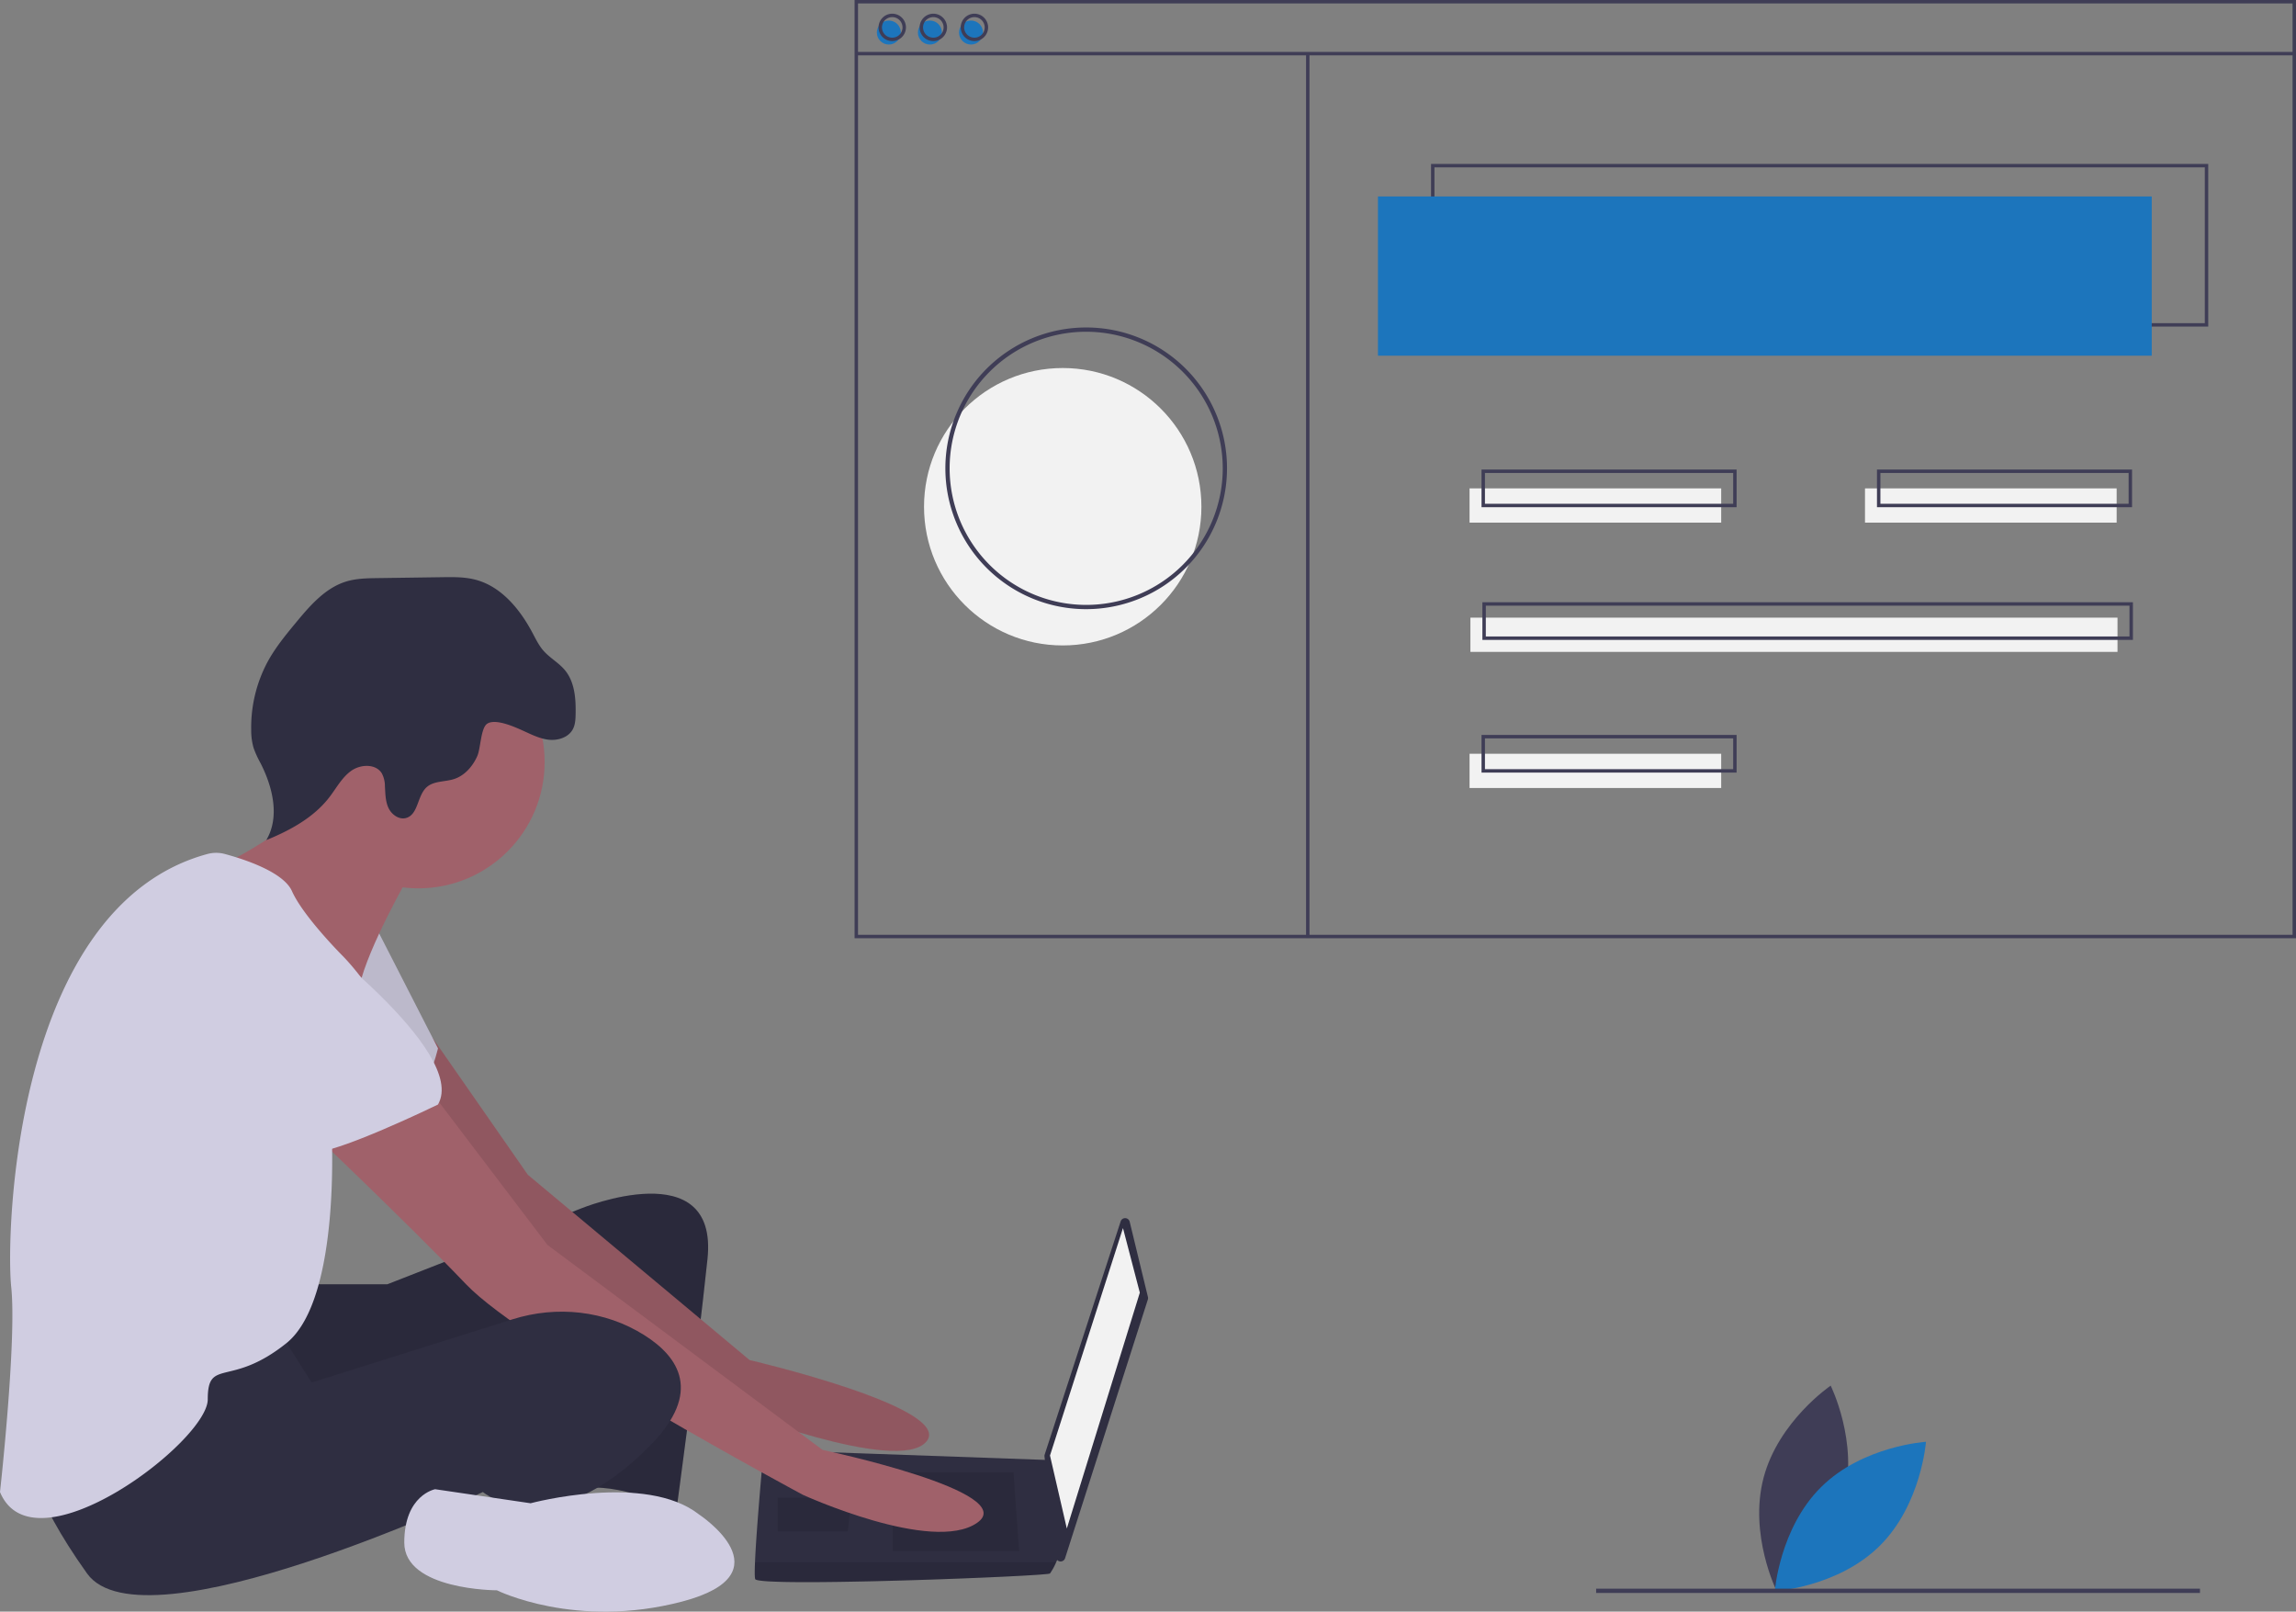 <svg data-name="Layer 1" xmlns="http://www.w3.org/2000/svg" width="1076.064" height="755.228"><rect width="100%" height="100%" fill="#808080" stroke="none"/><path d="M864.146 702.423c-6.985 26.598-31.46 43.22-31.46 43.22s-13.15-26.502-6.165-53.1 31.459-43.22 31.459-43.22 13.15 26.502 6.166 53.1z" fill="#3f3d56"/><path d="M853.552 696.797c-19.563 19.327-21.751 48.83-21.751 48.83s29.528-1.83 49.09-21.158 21.752-48.831 21.752-48.831-29.529 1.831-49.091 21.159z" fill="#1c75bc"/><path d="M144.734 601.808h36.841l90.788-35.525s64.473-26.316 59.21 23.683-14.474 117.103-14.474 117.103-28.947-13.157-44.736-9.21-5.263-80.262-5.263-80.262-128.945 61.841-140.787 53.947-14.473-63.157-14.473-63.157z" fill="#2f2e41"/><path d="M144.734 601.808h36.841l90.788-35.525s64.473-26.316 59.21 23.683-14.474 117.103-14.474 117.103-28.947-13.157-44.736-9.21-5.263-80.262-5.263-80.262-128.945 61.841-140.787 53.947-14.473-63.157-14.473-63.157z" opacity=".1"/><path d="M202.778 486.434l44.586 64.06 103.945 86.84s96.05 22.368 82.893 38.157-93.42-15.79-93.42-15.79-119.734-86.84-123.68-93.418-47.368-68.42-47.368-68.42z" fill="#a0616a"/><path d="M202.778 486.434l44.586 64.06 103.945 86.84s96.05 22.368 82.893 38.157-93.42-15.79-93.42-15.79-119.734-86.84-123.68-93.418-47.368-68.42-47.368-68.42z" opacity=".1"/><path d="M176.312 434.706l28.947 56.578s-6.579 27.631-17.105 30.263-55.262-34.21-55.262-34.21z" fill="#d0cde1"/><path d="M176.312 434.706l28.947 56.578s-6.579 27.631-17.105 30.263-55.262-34.21-55.262-34.21z" opacity=".1"/><path d="M529.451 572.514l8.55 35.272a2.203 2.203 0 01-.042 1.19l-38.788 121.212a2.203 2.203 0 01-4.287-.423l-5.366-47.22a2.203 2.203 0 01.095-.93l35.602-109.264a2.203 2.203 0 014.236.163z" fill="#2f2e41"/><path fill="#f2f2f2" d="M526.306 575.493l7.894 30.263-34.21 110.524-7.894-34.21 34.21-106.577z"/><path d="M353.94 739.964c1.316 3.947 136.84-1.316 138.156-2.632a28.56 28.56 0 002.894-5.263 198.144 198.144 0 002.369-5.263l-5.263-42.605-134.208-4.763s-3.355 36.105-4.04 52.631c-.17 4.171-.17 7.105.093 7.895z" fill="#2f2e41"/><path opacity=".1" d="M474.991 689.965l2.631 36.841h-59.209v-36.841h56.578zM398.677 701.806l.353-.07-1.669 15.86h-32.894v-15.79h34.21zM353.94 739.964c1.316 3.947 136.84-1.316 138.156-2.632a28.56 28.56 0 002.894-5.263H353.848c-.17 4.171-.17 7.105.093 7.895z"/><circle cx="196.049" cy="357.076" r="59.209" fill="#a0616a"/><path d="M192.102 409.707s-19.737 34.21-23.684 52.63-59.21-36.841-59.21-36.841l-7.236-19.079s51.972-24.341 48.025-44.078 42.105 47.368 42.105 47.368zM202.628 512.336l53.946 71.052 128.945 96.05s93.42 19.737 72.367 34.21-81.577-13.157-81.577-13.157-130.261-69.736-157.892-98.683-78.946-77.63-78.946-77.63z" fill="#a0616a"/><path d="M130.26 622.86l15.79 25 94.231-29.646c20.676-6.504 43.348-4.111 61.687 7.443 16.447 10.361 26.973 26.808 3.29 51.15-47.368 48.683-78.947 22.368-78.947 22.368S67.104 774.173 40.79 737.332 13.158 682.07 13.158 682.07s101.313-63.157 117.103-59.21z" fill="#2f2e41"/><path d="M327.625 709.701s42.105 27.631-7.894 40.789-86.84-5.263-86.84-5.263-43.42 0-43.42-22.368 14.472-25 14.472-25l44.736 6.579s53.947-14.473 78.946 5.263z" fill="#d0cde1"/><path d="M244.621 342.182c4.03 1.796 8.026 3.923 12.408 4.444s9.37-1.008 11.443-4.903c1.12-2.104 1.248-4.578 1.3-6.96.159-7.226-.364-15.037-4.942-20.628-2.914-3.559-7.168-5.802-10.184-9.274-2.161-2.488-3.6-5.503-5.148-8.412-5.866-11.017-14.551-21.605-26.622-24.781-5.04-1.327-10.328-1.262-15.54-1.188l-30.396.429c-4.92.069-9.914.15-14.623 1.573-9.784 2.959-16.908 11.186-23.433 19.055-4.88 5.886-9.775 11.834-13.438 18.546a65.079 65.079 0 00-7.714 31.887 29.833 29.833 0 001.092 8.438 46.822 46.822 0 003.317 7.284c5.7 11.196 9.085 25.182 2.665 35.982 11.152-4.555 22.186-10.528 29.542-20.067 3.291-4.268 5.872-9.264 10.258-12.395s11.532-3.403 14.346 1.193a12.857 12.857 0 011.45 6.022c.206 3.45.2 7.033 1.663 10.164s4.947 5.657 8.274 4.72c5.728-1.613 5.18-10.406 9.592-14.4 3.351-3.033 8.52-2.453 12.826-3.83 5.016-1.604 8.78-5.95 10.924-10.76 1.63-3.655 1.606-13.222 4.69-15.202 3.868-2.483 12.665 1.464 16.25 3.063z" fill="#2f2e41"/><path d="M97.272 400.176a15.616 15.616 0 018.128.02c8.446 2.268 27.38 8.271 31.44 17.405 5.263 11.842 23.683 30.263 23.683 30.263s25 25 19.737 42.104-25 36.842-25 36.842 5.263 81.577-21.052 102.63-36.841 6.578-36.841 26.315S15.789 737.332 0 699.175c0 0 7.895-71.051 5.263-96.05-2.594-24.64 1.203-178.366 92.009-202.949z" fill="#d0cde1"/><path d="M139.471 433.39s80.262 59.21 65.788 84.21c0 0-48.683 23.683-59.21 22.367S94.736 492.6 84.21 488.653s-15.79-74.999 55.262-55.263z" fill="#d0cde1"/><circle cx="498.064" cy="237.458" r="65" fill="#f2f2f2"/><path d="M1034.93 153.04H670.68V76.822h364.249zm-362.644-1.604h361.039v-73.01h-361.04z" fill="#3f3d56"/><path fill="#1c75bc" d="M645.809 92.065h362.644v74.615H645.809z"/><circle cx="416.565" cy="15.244" r="5.616" fill="#1c75bc"/><circle cx="435.82" cy="15.244" r="5.616" fill="#1c75bc"/><circle cx="455.076" cy="15.244" r="5.616" fill="#1c75bc"/><path d="M1076.064 439.666H400.519V0h675.545zm-673.94-1.605h672.335V1.605H402.123z" fill="#3f3d56"/><path fill="#3f3d56" d="M401.321 24.338h673.94v1.605h-673.94zM418.17 19.255a6.418 6.418 0 116.418-6.418 6.426 6.426 0 01-6.418 6.418zm0-11.232a4.814 4.814 0 104.813 4.814 4.82 4.82 0 00-4.813-4.814zM437.425 19.255a6.418 6.418 0 116.419-6.418 6.426 6.426 0 01-6.419 6.418zm0-11.232a4.814 4.814 0 104.814 4.814 4.82 4.82 0 00-4.814-4.814zM456.68 19.255a6.418 6.418 0 116.419-6.418 6.426 6.426 0 01-6.419 6.418zm0-11.232a4.814 4.814 0 104.814 4.814 4.82 4.82 0 00-4.814-4.814z"/><path fill="#3f3d56" d="M612.109 25.14h1.605v414.346h-1.605z"/><path fill="#f2f2f2" d="M688.733 228.859h117.94v16.046h-117.94zM874.067 228.859h117.94v16.046h-117.94z"/><path d="M813.893 237.684H694.35v-17.65h119.544zm-117.94-1.604H812.29v-14.442H695.954z" fill="#3f3d56"/><path fill="#f2f2f2" d="M688.733 353.217h117.94v16.046h-117.94z"/><path d="M813.893 362.042H694.35v-17.65h119.544zm-117.94-1.604H812.29v-14.442H695.954z" fill="#3f3d56"/><path fill="#f2f2f2" d="M689.134 289.433h303.273v16.046H689.134z"/><path d="M999.628 299.863H694.75v-17.65h304.878zm-303.273-1.604h301.668v-14.442H696.355zM999.227 237.684H879.683v-17.65h119.544zm-117.94-1.604h116.335v-14.442H881.287zM509.064 285.458a66 66 0 1166-66 66.075 66.075 0 01-66 66zm0-130a64 64 0 1064 64 64.073 64.073 0 00-64-64zM748.064 744.458h283v2h-283z" fill="#3f3d56"/></svg>